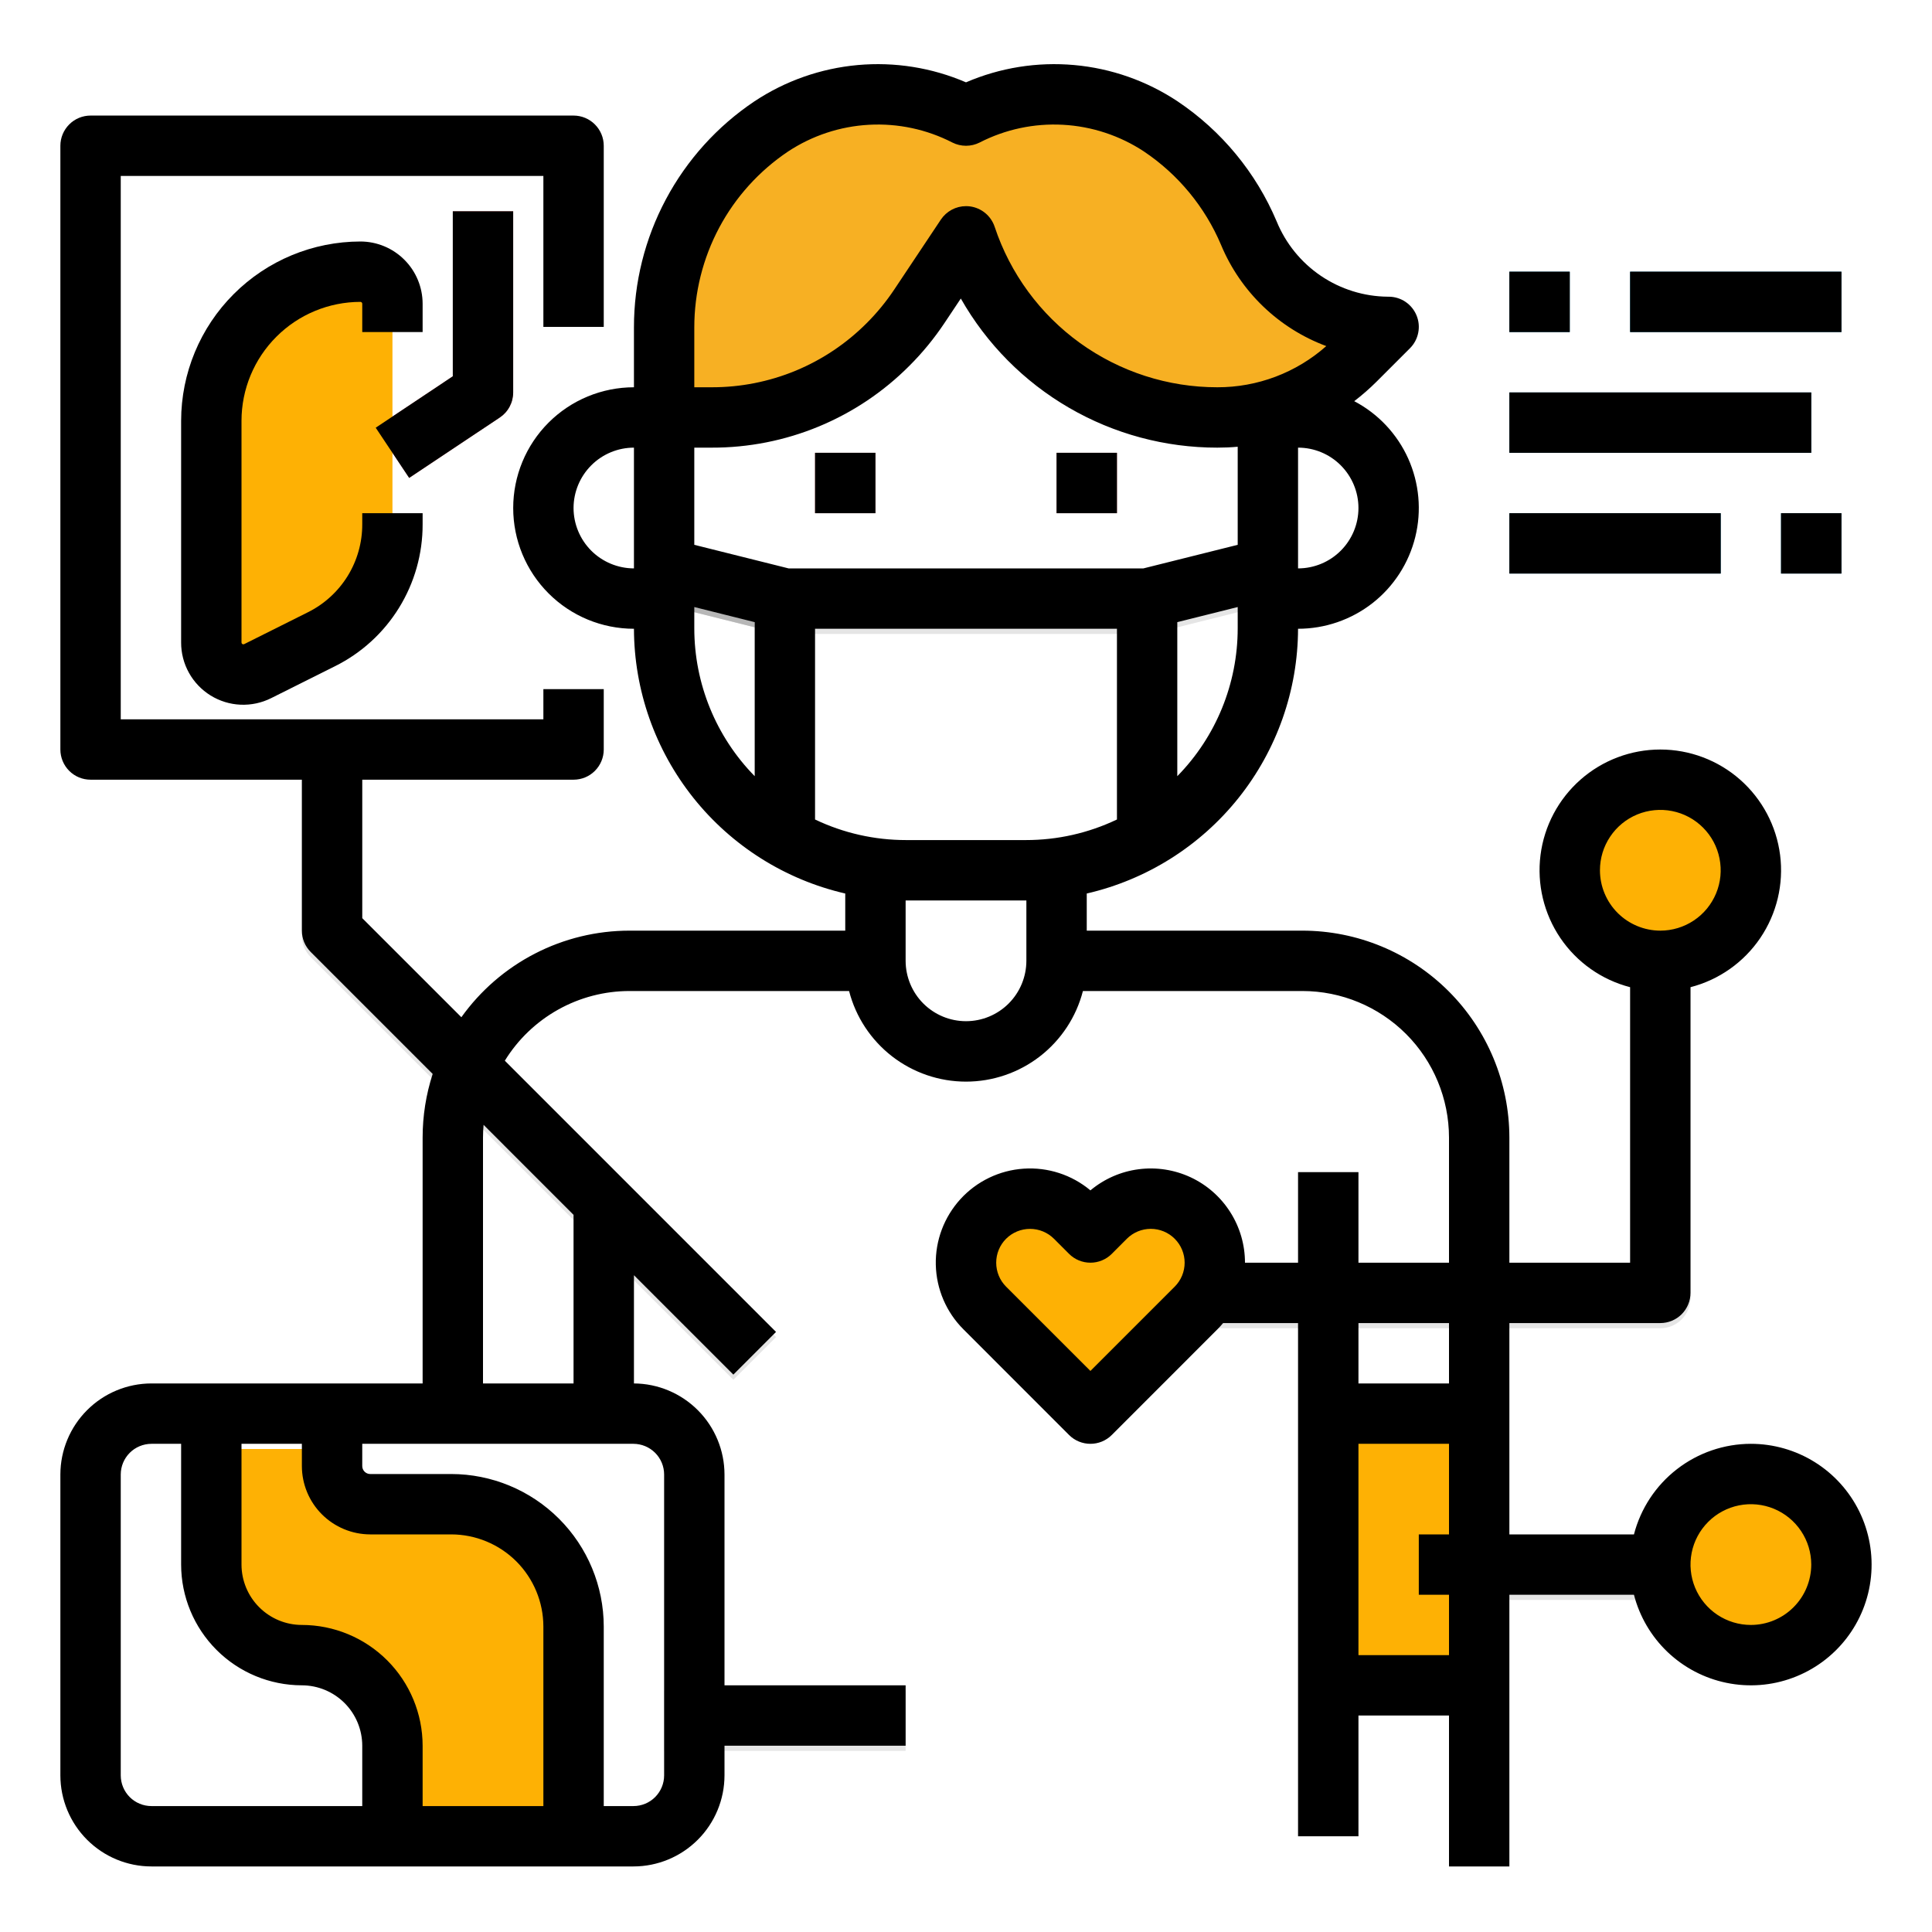 <svg width="60" height="60" viewBox="0 0 60 60" fill="none" xmlns="http://www.w3.org/2000/svg">
<path d="M51.562 41.25H35.625V39.375H50.625V29.062H52.5V40.312C52.5 40.561 52.401 40.8 52.225 40.975C52.05 41.151 51.811 41.25 51.562 41.25Z" fill="#E5E5E5"/>
<path d="M51.562 30C53.116 30 54.375 28.741 54.375 27.188C54.375 25.634 53.116 24.375 51.562 24.375C50.009 24.375 48.75 25.634 48.75 27.188C48.75 28.741 50.009 30 51.562 30Z" fill="#FEB104"/>
<path d="M44.062 47.812H52.5V49.688H44.062V47.812Z" fill="#E5E5E5"/>
<path d="M54.375 51.562C55.928 51.562 57.188 50.303 57.188 48.75C57.188 47.197 55.928 45.938 54.375 45.938C52.822 45.938 51.562 47.197 51.562 48.75C51.562 50.303 52.822 51.562 54.375 51.562Z" fill="#FEB104"/>
<path d="M22.102 13.125C23.12 13.125 24.128 12.925 25.068 12.535C26.008 12.146 26.863 11.575 27.582 10.855C27.943 10.494 28.268 10.099 28.551 9.674L30 7.5C30.546 9.138 31.594 10.563 32.994 11.572C34.395 12.582 36.078 13.125 37.805 13.125C38.6 13.125 39.387 12.968 40.122 12.664C40.857 12.36 41.524 11.914 42.087 11.351L43.125 10.312H43.117C42.188 10.31 41.28 10.032 40.509 9.514C39.738 8.996 39.138 8.261 38.785 7.402C38.214 6.055 37.263 4.903 36.049 4.087C35.161 3.5 34.133 3.16 33.07 3.1C32.007 3.041 30.948 3.265 30 3.75C29.052 3.265 27.993 3.041 26.93 3.1C25.867 3.16 24.839 3.5 23.951 4.087C22.927 4.774 22.087 5.703 21.507 6.791C20.927 7.879 20.624 9.094 20.625 10.327V13.125H22.102Z" fill="#F7B023"/>
<path d="M24.375 19.688H35.625C35.702 19.688 35.778 19.678 35.852 19.66L39.375 18.779V16.846L35.51 17.812H24.49L20.625 16.846V18.779L24.148 19.66C24.222 19.678 24.298 19.688 24.375 19.688Z" fill="#E5E5E5"/>
<path d="M25.312 14.062H27.188V15.938H25.312V14.062Z" fill="#E88080"/>
<path d="M22.775 42.85L9.65 29.725C9.563 29.638 9.493 29.535 9.446 29.421C9.399 29.308 9.375 29.186 9.375 29.062V22.5H11.25V28.674L24.1 41.525L22.775 42.85Z" fill="#E5E5E5"/>
<path d="M32.812 14.062H34.688V15.938H32.812V14.062Z" fill="#E88080"/>
<path d="M41.25 44.062H45.938V52.5H41.25V44.062Z" fill="#FEB104"/>
<path d="M12.708 14.842L11.668 13.283L14.063 11.686V6.562H15.938V12.188C15.938 12.342 15.899 12.494 15.827 12.63C15.754 12.766 15.649 12.882 15.52 12.967L12.708 14.842Z" fill="#E88080"/>
<path d="M12.188 9.432C12.188 9.169 12.083 8.915 11.896 8.729C11.71 8.542 11.456 8.438 11.193 8.438C9.965 8.438 8.787 8.925 7.919 9.794C7.05 10.662 6.562 11.84 6.562 13.068V19.953C6.563 20.122 6.606 20.289 6.688 20.437C6.771 20.585 6.89 20.71 7.034 20.799C7.179 20.888 7.343 20.939 7.513 20.947C7.682 20.954 7.851 20.918 8.002 20.843L9.978 19.855C10.642 19.523 11.2 19.012 11.591 18.381C11.981 17.75 12.188 17.022 12.188 16.28V9.432Z" fill="#FEB104"/>
<path d="M46.875 8.438H48.75V10.312H46.875V8.438Z" fill="#066991"/>
<path d="M50.625 8.438H57.188V10.312H50.625V8.438Z" fill="#066991"/>
<path d="M46.875 12.188H56.25V14.062H46.875V12.188Z" fill="#066991"/>
<path d="M46.875 15.938H53.438V17.812H46.875V15.938Z" fill="#066991"/>
<path d="M55.312 15.938H57.188V17.812H55.312V15.938Z" fill="#066991"/>
<path d="M23.438 19.482L20.625 18.779V16.846L23.438 17.549V19.482Z" fill="#B7B7B7"/>
<path d="M30.583 37.969C30.956 37.596 31.461 37.386 31.989 37.386C32.516 37.386 33.022 37.596 33.395 37.969L33.864 38.438L34.333 37.969C34.706 37.596 35.211 37.386 35.739 37.386C36.266 37.386 36.772 37.596 37.145 37.969C37.518 38.342 37.728 38.848 37.728 39.375C37.728 39.903 37.518 40.408 37.145 40.781L33.864 44.062L30.583 40.781C30.398 40.597 30.252 40.377 30.151 40.136C30.052 39.895 30 39.636 30 39.375C30 39.114 30.052 38.855 30.151 38.614C30.252 38.373 30.398 38.153 30.583 37.969Z" fill="#FEB104"/>
<path d="M20.625 52.5H28.125V54.375H20.625V52.5Z" fill="#E5E5E5"/>
<path d="M17.812 56.25V50.675C17.812 50.176 17.714 49.682 17.523 49.221C17.332 48.76 17.052 48.341 16.7 47.988C16.347 47.635 15.928 47.355 15.467 47.164C15.006 46.973 14.511 46.875 14.012 46.875H11.497C11.342 46.875 11.188 46.844 11.044 46.785C10.9 46.725 10.77 46.638 10.659 46.528C10.55 46.418 10.462 46.287 10.403 46.144C10.343 46 10.312 45.846 10.312 45.69V45H6.562V48.75C6.562 49.496 6.859 50.211 7.386 50.739C7.914 51.266 8.629 51.562 9.375 51.562C10.121 51.562 10.836 51.859 11.364 52.386C11.891 52.914 12.188 53.629 12.188 54.375V56.25H17.812Z" fill="#FEB104"/>
<path d="M54.375 44.839C53.544 44.84 52.737 45.117 52.08 45.626C51.422 46.135 50.953 46.847 50.744 47.652H46.875V41.089H51.562C51.811 41.089 52.05 40.99 52.225 40.815C52.401 40.639 52.5 40.4 52.5 40.152V30.658C53.384 30.43 54.154 29.887 54.666 29.132C55.178 28.376 55.398 27.46 55.283 26.555C55.168 25.649 54.726 24.817 54.041 24.213C53.357 23.61 52.475 23.277 51.562 23.277C50.65 23.277 49.768 23.61 49.084 24.213C48.399 24.817 47.957 25.649 47.842 26.555C47.727 27.46 47.947 28.376 48.459 29.132C48.971 29.887 49.741 30.43 50.625 30.658V39.214H46.875V35.328C46.873 33.624 46.195 31.991 44.991 30.786C43.786 29.581 42.153 28.904 40.449 28.902H33.75V27.749C35.611 27.32 37.272 26.274 38.464 24.781C39.655 23.288 40.307 21.437 40.312 19.527C41.151 19.527 41.965 19.246 42.625 18.73C43.285 18.213 43.752 17.49 43.953 16.676C44.154 15.862 44.076 15.005 43.733 14.24C43.389 13.476 42.799 12.848 42.057 12.459C42.3 12.272 42.532 12.07 42.749 11.854L43.788 10.815C43.919 10.684 44.008 10.517 44.044 10.335C44.081 10.153 44.062 9.964 43.991 9.793C43.92 9.622 43.8 9.475 43.646 9.372C43.492 9.269 43.31 9.214 43.125 9.214H43.099C42.358 9.208 41.634 8.982 41.02 8.566C40.406 8.15 39.929 7.562 39.648 6.876C39.008 5.361 37.939 4.065 36.572 3.148C35.612 2.511 34.509 2.123 33.361 2.02C32.214 1.917 31.058 2.101 30 2.557C28.942 2.101 27.786 1.917 26.639 2.02C25.491 2.124 24.387 2.511 23.427 3.149C22.276 3.921 21.332 4.966 20.68 6.19C20.028 7.413 19.687 8.779 19.688 10.166V12.027C18.693 12.027 17.739 12.422 17.036 13.125C16.333 13.828 15.938 14.782 15.938 15.777C15.938 16.771 16.333 17.725 17.036 18.428C17.739 19.132 18.693 19.527 19.688 19.527C19.693 21.437 20.345 23.288 21.536 24.781C22.728 26.274 24.389 27.32 26.25 27.749V28.902H19.551C18.529 28.902 17.522 29.146 16.614 29.614C15.705 30.082 14.922 30.76 14.328 31.591L11.25 28.514V24.214H17.812C18.061 24.214 18.3 24.116 18.475 23.94C18.651 23.764 18.75 23.525 18.75 23.277V21.402H16.875V22.339H3.75V5.464H16.875V10.152H18.75V4.527C18.75 4.278 18.651 4.04 18.475 3.864C18.3 3.688 18.061 3.589 17.812 3.589H2.812C2.564 3.589 2.325 3.688 2.15 3.864C1.974 4.04 1.875 4.278 1.875 4.527V23.277C1.875 23.525 1.974 23.764 2.15 23.94C2.325 24.116 2.564 24.214 2.812 24.214H9.375V28.902C9.375 29.025 9.399 29.147 9.446 29.261C9.493 29.374 9.563 29.478 9.65 29.565L13.437 33.352C13.23 33.99 13.125 34.657 13.125 35.328V42.964H4.703C3.953 42.965 3.234 43.263 2.704 43.794C2.174 44.324 1.876 45.043 1.875 45.792V55.136C1.876 55.886 2.174 56.605 2.704 57.135C3.234 57.665 3.953 57.964 4.703 57.964H19.672C20.422 57.964 21.141 57.665 21.671 57.135C22.201 56.605 22.499 55.886 22.5 55.136V54.214H28.125V52.339H22.5V45.792C22.499 45.045 22.203 44.329 21.676 43.799C21.149 43.269 20.435 42.969 19.688 42.964V39.603L22.775 42.69L24.1 41.364L15.678 32.941C16.085 32.28 16.655 31.734 17.333 31.355C18.011 30.976 18.774 30.777 19.551 30.777H26.369C26.576 31.582 27.046 32.295 27.703 32.805C28.36 33.314 29.168 33.591 30 33.591C30.832 33.591 31.64 33.314 32.297 32.805C32.954 32.295 33.424 31.582 33.631 30.777H40.449C41.656 30.778 42.812 31.258 43.666 32.111C44.519 32.964 44.999 34.121 45 35.328V39.214H42.188V36.402H40.312V39.214H38.664C38.664 38.658 38.506 38.113 38.207 37.644C37.909 37.174 37.483 36.799 36.979 36.563C36.475 36.328 35.914 36.24 35.362 36.312C34.811 36.383 34.291 36.611 33.864 36.968C33.285 36.484 32.543 36.243 31.791 36.294C31.04 36.344 30.336 36.683 29.828 37.239C29.32 37.796 29.045 38.526 29.062 39.28C29.08 40.033 29.387 40.751 29.92 41.283L33.201 44.565C33.288 44.652 33.391 44.721 33.505 44.768C33.619 44.815 33.741 44.839 33.864 44.839C33.987 44.839 34.109 44.815 34.223 44.768C34.336 44.721 34.44 44.652 34.527 44.565L37.808 41.283C37.87 41.221 37.929 41.156 37.985 41.089H40.312V57.027H42.188V53.277H45V57.964H46.875V49.527H50.744C50.919 50.206 51.281 50.822 51.789 51.306C52.297 51.789 52.931 52.121 53.618 52.262C54.305 52.404 55.018 52.35 55.675 52.106C56.333 51.863 56.91 51.44 57.339 50.886C57.769 50.331 58.034 49.668 58.105 48.97C58.176 48.272 58.05 47.568 57.742 46.939C57.433 46.309 56.954 45.778 56.359 45.407C55.764 45.036 55.076 44.839 54.375 44.839ZM49.688 27.027C49.688 26.656 49.797 26.293 50.004 25.985C50.209 25.677 50.502 25.436 50.845 25.294C51.188 25.153 51.565 25.116 51.928 25.188C52.292 25.26 52.626 25.439 52.888 25.701C53.151 25.963 53.329 26.297 53.401 26.661C53.474 27.025 53.437 27.402 53.295 27.744C53.153 28.087 52.913 28.38 52.604 28.586C52.296 28.792 51.933 28.902 51.562 28.902C51.065 28.901 50.589 28.703 50.237 28.352C49.886 28 49.688 27.524 49.688 27.027ZM4.703 56.089C4.45 56.089 4.208 55.989 4.029 55.81C3.851 55.631 3.75 55.389 3.75 55.136V45.792C3.75 45.54 3.851 45.297 4.029 45.119C4.208 44.94 4.45 44.84 4.703 44.839H5.625V48.589C5.626 49.584 6.022 50.537 6.725 51.24C7.428 51.943 8.381 52.338 9.375 52.339C9.872 52.34 10.349 52.538 10.7 52.889C11.052 53.241 11.249 53.717 11.25 54.214V56.089H4.703ZM13.125 56.089V54.214C13.124 53.22 12.728 52.267 12.025 51.564C11.322 50.861 10.369 50.465 9.375 50.464C8.878 50.464 8.401 50.266 8.05 49.914C7.698 49.563 7.501 49.086 7.5 48.589V44.839H9.375V45.529C9.376 46.092 9.599 46.632 9.997 47.029C10.395 47.427 10.935 47.651 11.497 47.652H14.012C14.771 47.653 15.499 47.955 16.036 48.491C16.572 49.028 16.874 49.755 16.875 50.514V56.089H13.125ZM20.625 45.792V55.136C20.625 55.389 20.524 55.631 20.346 55.81C20.167 55.989 19.925 56.089 19.672 56.089H18.75V50.514C18.749 49.258 18.249 48.054 17.361 47.166C16.473 46.278 15.268 45.778 14.012 45.777H11.497C11.432 45.777 11.369 45.751 11.322 45.704C11.276 45.658 11.25 45.595 11.25 45.529V44.839H19.672C19.925 44.84 20.167 44.94 20.346 45.119C20.524 45.297 20.625 45.54 20.625 45.792ZM17.812 37.728V42.964H15V35.328C15 35.195 15.007 35.063 15.018 34.933L17.812 37.728ZM25.312 19.527H34.688V25.45C33.805 25.872 32.839 26.09 31.861 26.089H28.139C27.161 26.09 26.195 25.872 25.312 25.45V19.527ZM36.562 24.105V19.321L38.438 18.852V19.513C38.438 21.23 37.765 22.879 36.562 24.105ZM40.312 17.652V13.902C40.81 13.902 41.287 14.099 41.638 14.451C41.99 14.803 42.188 15.28 42.188 15.777C42.188 16.274 41.99 16.751 41.638 17.103C41.287 17.454 40.81 17.652 40.312 17.652ZM21.562 10.166C21.562 9.087 21.828 8.024 22.335 7.071C22.843 6.119 23.578 5.306 24.474 4.705C25.224 4.21 26.091 3.924 26.988 3.875C27.885 3.826 28.779 4.016 29.578 4.427C29.709 4.493 29.854 4.527 30 4.527C30.146 4.527 30.291 4.493 30.422 4.427C31.221 4.016 32.115 3.826 33.011 3.875C33.908 3.924 34.776 4.21 35.526 4.704C36.59 5.418 37.422 6.426 37.921 7.606C38.221 8.326 38.666 8.976 39.229 9.517C39.791 10.057 40.458 10.476 41.189 10.748C40.256 11.575 39.051 12.03 37.805 12.027C36.275 12.028 34.783 11.547 33.541 10.653C32.3 9.758 31.372 8.495 30.89 7.043C30.834 6.876 30.733 6.729 30.598 6.617C30.462 6.505 30.298 6.433 30.125 6.41C30.083 6.405 30.042 6.402 30 6.402C29.846 6.402 29.694 6.44 29.558 6.513C29.422 6.586 29.306 6.691 29.22 6.819L27.771 8.993C27.522 9.366 27.237 9.714 26.919 10.032C26.288 10.666 25.538 11.169 24.711 11.512C23.884 11.854 22.997 12.029 22.102 12.027H21.562V10.166ZM22.102 13.902C23.244 13.905 24.374 13.682 25.429 13.245C26.483 12.808 27.44 12.167 28.245 11.357C28.65 10.953 29.013 10.509 29.331 10.033L29.839 9.271C30.639 10.679 31.797 11.849 33.197 12.662C34.596 13.476 36.186 13.903 37.805 13.902C38.017 13.902 38.228 13.893 38.438 13.874V16.92L35.51 17.652H24.49L21.562 16.92V13.902H22.102ZM17.812 15.777C17.813 15.28 18.011 14.803 18.362 14.452C18.714 14.1 19.19 13.902 19.688 13.902V17.652C19.19 17.651 18.714 17.453 18.362 17.102C18.011 16.75 17.813 16.274 17.812 15.777ZM21.562 19.513V18.852L23.438 19.321V24.105C22.235 22.879 21.562 21.23 21.562 19.513ZM30 31.714C29.503 31.714 29.026 31.516 28.675 31.165C28.323 30.813 28.126 30.336 28.125 29.839V27.964H28.139H31.861H31.875V29.839C31.874 30.336 31.677 30.813 31.325 31.165C30.974 31.516 30.497 31.714 30 31.714ZM36.482 39.958L33.864 42.576L31.245 39.958C31.048 39.761 30.938 39.493 30.938 39.214C30.938 38.935 31.048 38.668 31.245 38.471C31.443 38.274 31.71 38.164 31.989 38.164C32.267 38.164 32.535 38.274 32.732 38.471L33.201 38.94C33.288 39.027 33.391 39.096 33.505 39.143C33.619 39.19 33.741 39.214 33.864 39.214C33.987 39.214 34.109 39.19 34.222 39.143C34.336 39.096 34.44 39.027 34.527 38.94L34.995 38.471C35.093 38.373 35.209 38.296 35.336 38.243C35.464 38.19 35.601 38.163 35.739 38.163C35.877 38.163 36.013 38.19 36.141 38.243C36.269 38.296 36.384 38.373 36.482 38.471C36.58 38.569 36.657 38.684 36.71 38.812C36.763 38.94 36.79 39.076 36.79 39.214C36.79 39.352 36.763 39.489 36.71 39.617C36.657 39.744 36.58 39.86 36.482 39.958H36.482ZM45 41.089V42.964H42.188V41.089H45ZM45 51.402H42.188V44.839H45V47.652H44.062V49.527H45V51.402ZM54.375 50.464C54.004 50.464 53.642 50.354 53.333 50.148C53.025 49.942 52.785 49.649 52.643 49.307C52.501 48.964 52.464 48.587 52.536 48.224C52.608 47.86 52.787 47.526 53.049 47.264C53.311 47.001 53.645 46.823 54.009 46.75C54.373 46.678 54.75 46.715 55.093 46.857C55.435 46.999 55.728 47.239 55.934 47.548C56.14 47.856 56.25 48.218 56.25 48.589C56.249 49.086 56.052 49.563 55.7 49.914C55.349 50.266 54.872 50.464 54.375 50.464Z" fill="black"/>
<path d="M25.312 14.062H27.188V15.938H25.312V14.062Z" fill="black"/>
<path d="M32.812 14.062H34.688V15.938H32.812V14.062Z" fill="black"/>
<path d="M15.937 12.188V6.562H14.062V11.686L11.668 13.283L12.707 14.842L15.52 12.967C15.648 12.882 15.754 12.766 15.826 12.63C15.899 12.494 15.937 12.342 15.937 12.188Z" fill="black"/>
<path d="M13.125 10.312V9.432C13.124 8.92 12.921 8.429 12.558 8.067C12.196 7.704 11.705 7.501 11.193 7.5C9.716 7.502 8.301 8.089 7.258 9.133C6.214 10.176 5.627 11.591 5.625 13.068V19.953C5.624 20.282 5.708 20.607 5.868 20.895C6.028 21.183 6.26 21.425 6.54 21.599C6.821 21.772 7.141 21.871 7.47 21.885C7.8 21.899 8.127 21.829 8.422 21.681L10.398 20.693C11.219 20.286 11.91 19.657 12.392 18.876C12.874 18.096 13.128 17.197 13.125 16.28V15.938H11.25V16.28C11.252 16.848 11.095 17.406 10.796 17.89C10.497 18.373 10.068 18.764 9.559 19.016L7.583 20.004C7.574 20.008 7.565 20.01 7.555 20.01C7.545 20.009 7.536 20.007 7.527 20.002C7.519 19.996 7.512 19.989 7.507 19.981C7.503 19.972 7.5 19.962 7.5 19.953V13.068C7.501 12.089 7.89 11.15 8.583 10.458C9.275 9.765 10.214 9.376 11.193 9.375C11.208 9.375 11.222 9.381 11.233 9.392C11.244 9.403 11.25 9.417 11.25 9.432V10.312H13.125Z" fill="black"/>
<path d="M46.875 8.438H48.75V10.312H46.875V8.438Z" fill="black"/>
<path d="M50.625 8.438H57.188V10.312H50.625V8.438Z" fill="black"/>
<path d="M46.875 12.188H56.25V14.062H46.875V12.188Z" fill="black"/>
<path d="M46.875 15.938H53.438V17.812H46.875V15.938Z" fill="black"/>
<path d="M55.312 15.938H57.188V17.812H55.312V15.938Z" fill="black"/>
</svg>
